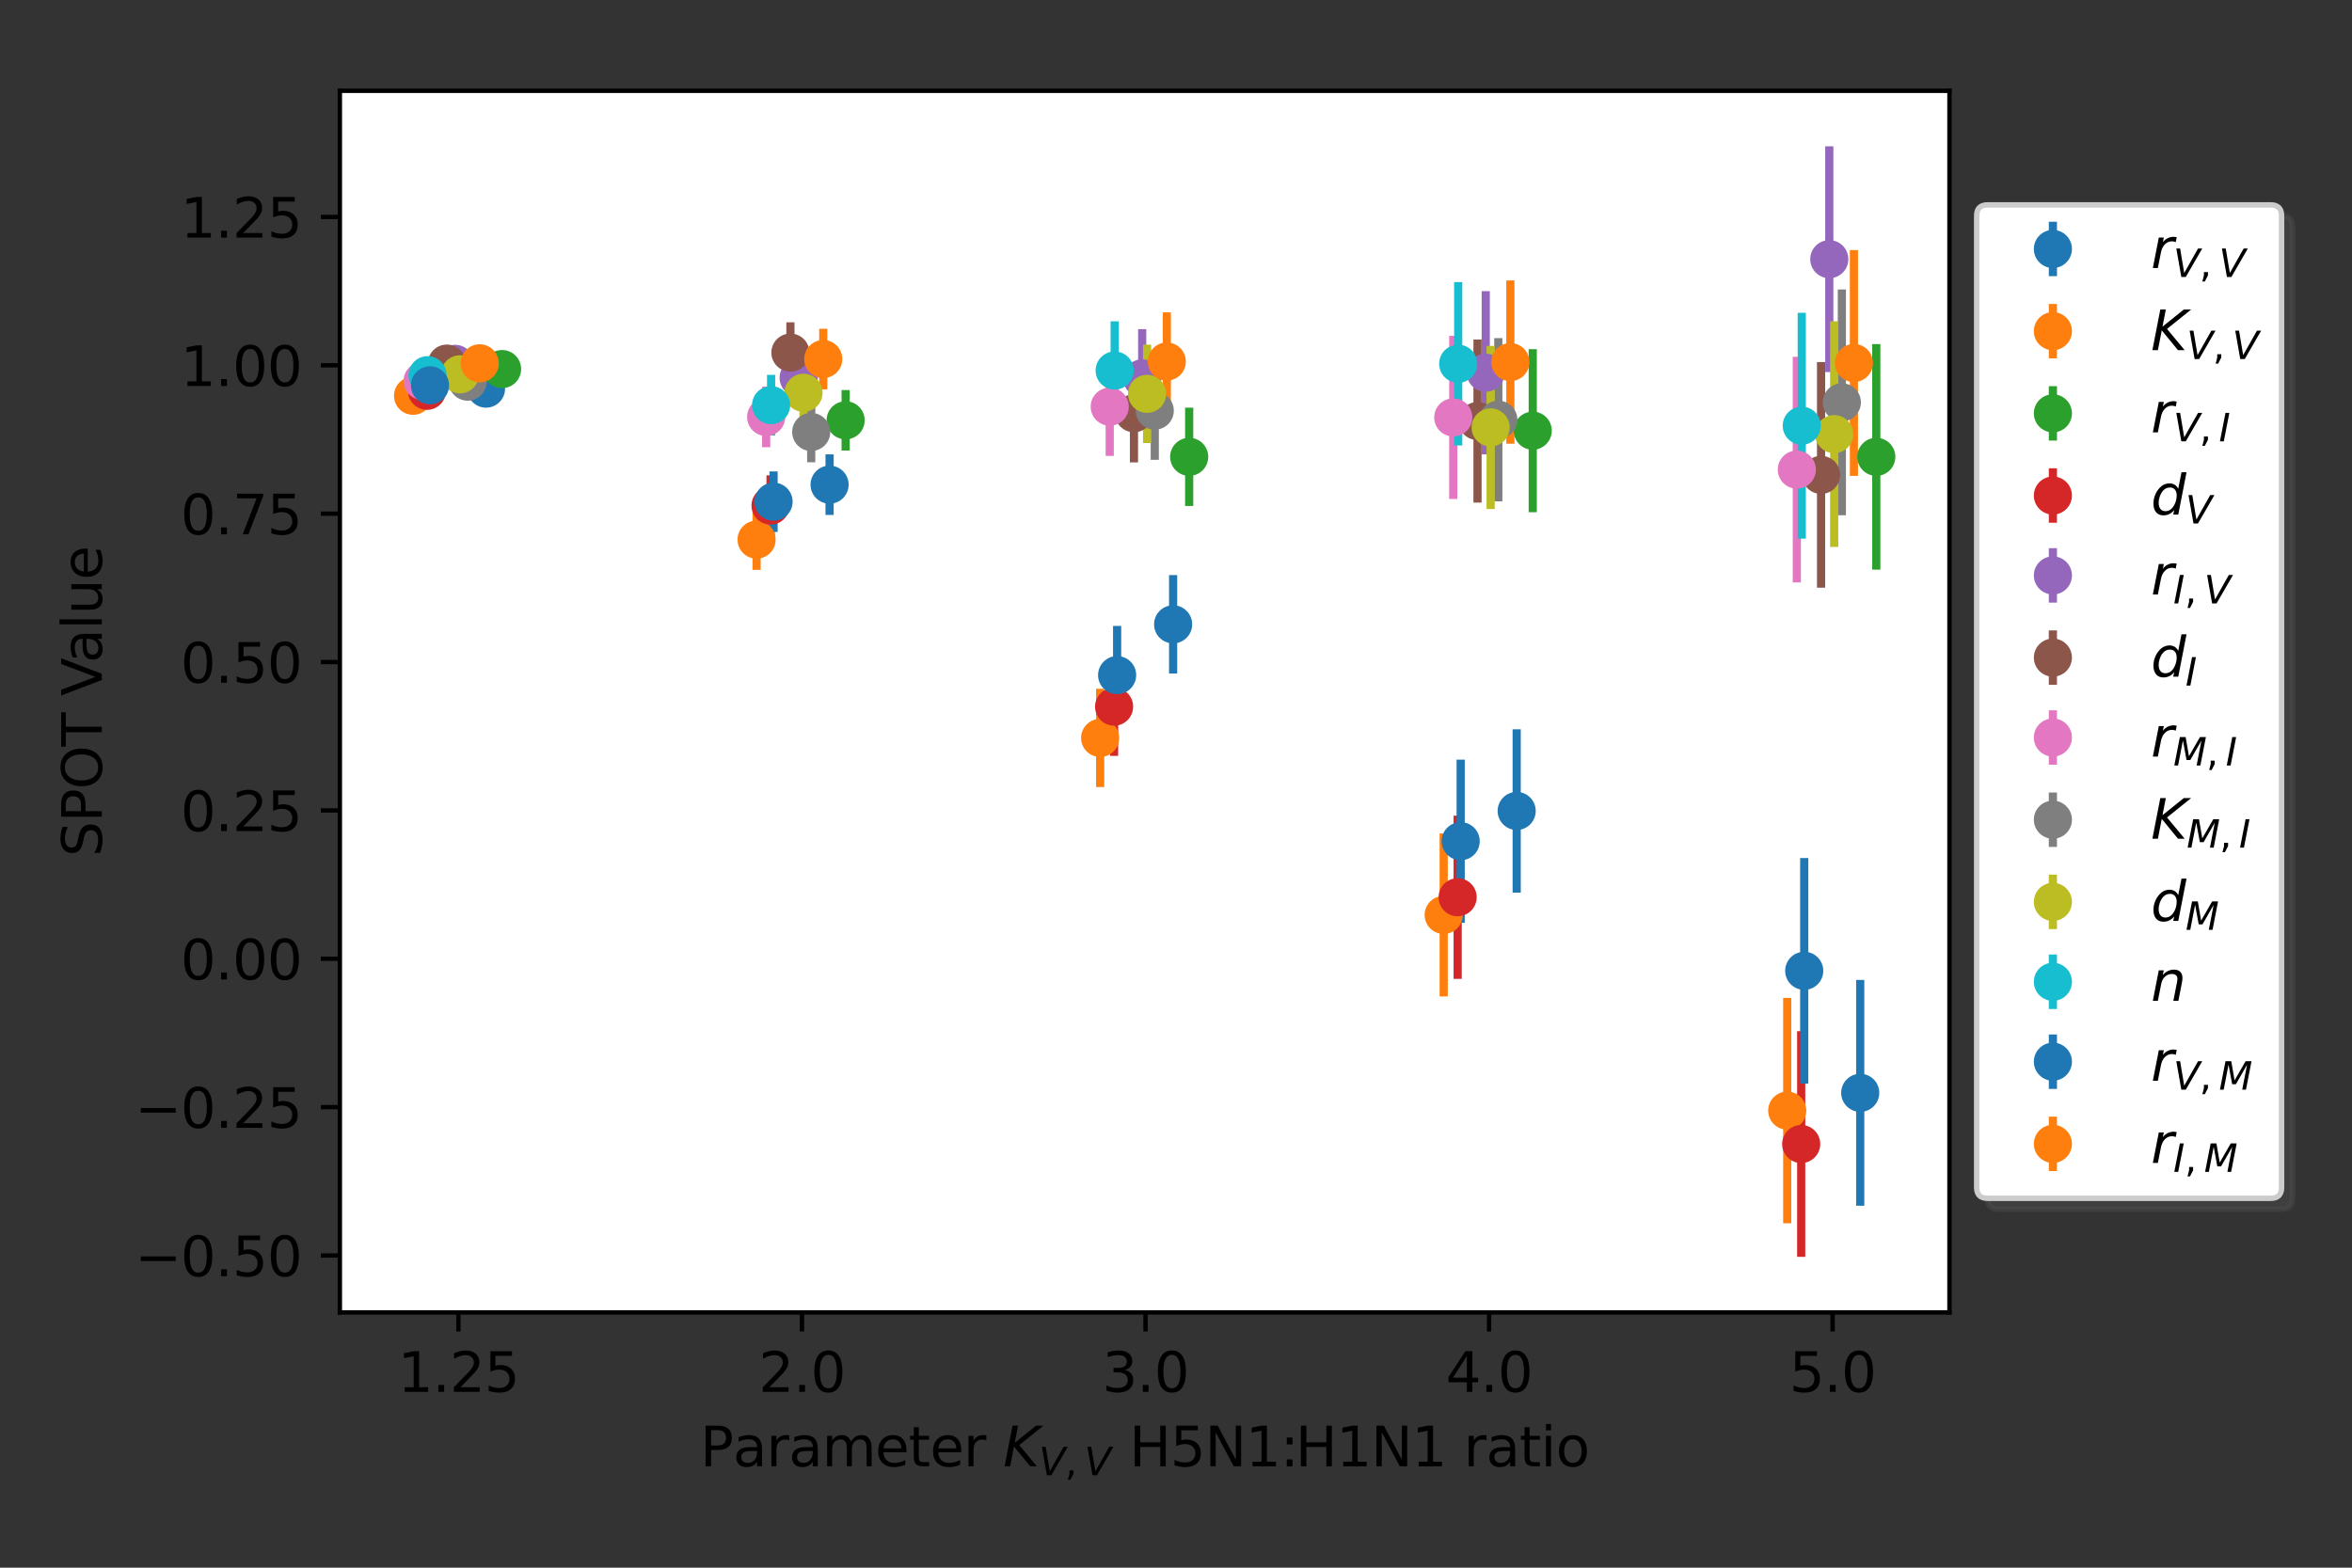<?xml version="1.0" encoding="utf-8" standalone="no"?>
<!DOCTYPE svg PUBLIC "-//W3C//DTD SVG 1.1//EN"
  "http://www.w3.org/Graphics/SVG/1.1/DTD/svg11.dtd">
<svg xmlns:xlink="http://www.w3.org/1999/xlink" width="432pt" height="288pt" viewBox="0 0 432 288" xmlns="http://www.w3.org/2000/svg" version="1.1">
 <rect x="0" y="0" width="432" height="288" fill="#333333" stroke="none"/>
 <defs>
  <style type="text/css">*{stroke-linejoin: round; stroke-linecap: butt}</style>
 </defs>
 <g id="figure_1">
  <g id="patch_1">
   <path d="M 0 288 
L 432 288 
L 432 0 
L 0 0 
L 0 288 
z
" style="fill: none"/>
  </g>
  <g id="axes_1">
   <g id="patch_2">
    <path d="M 62.425 241.1 
L 358.062 241.1 
L 358.062 16.68 
L 62.425 16.68 
z
" style="fill: #ffffff"/>
   </g>
   <g id="matplotlib.axis_1">
    <g id="xtick_1">
     <g id="line2d_1">
      <defs>
       <path id="m9fb0cc064f" d="M 0 0 
L 0 3.5 
" style="stroke: #000000; stroke-width: 0.8"/>
      </defs>
      <g>
       <use xlink:href="#m9fb0cc064f" x="84.199" y="241.1" style="stroke: #000000; stroke-width: 0.8"/>
      </g>
     </g>
     <g id="text_1">
      <!-- 1.25 -->
      <g transform="translate(73.066 255.698)scale(0.1 -0.1)">
       <defs>
        <path id="DejaVuSans-31" d="M 794 531 
L 1825 531 
L 1825 4091 
L 703 3866 
L 703 4441 
L 1819 4666 
L 2450 4666 
L 2450 531 
L 3481 531 
L 3481 0 
L 794 0 
L 794 531 
z
" transform="scale(0.016)"/>
        <path id="DejaVuSans-2e" d="M 684 794 
L 1344 794 
L 1344 0 
L 684 0 
L 684 794 
z
" transform="scale(0.016)"/>
        <path id="DejaVuSans-32" d="M 1228 531 
L 3431 531 
L 3431 0 
L 469 0 
L 469 531 
Q 828 903 1448 1529 
Q 2069 2156 2228 2338 
Q 2531 2678 2651 2914 
Q 2772 3150 2772 3378 
Q 2772 3750 2511 3984 
Q 2250 4219 1831 4219 
Q 1534 4219 1204 4116 
Q 875 4013 500 3803 
L 500 4441 
Q 881 4594 1212 4672 
Q 1544 4750 1819 4750 
Q 2544 4750 2975 4387 
Q 3406 4025 3406 3419 
Q 3406 3131 3298 2873 
Q 3191 2616 2906 2266 
Q 2828 2175 2409 1742 
Q 1991 1309 1228 531 
z
" transform="scale(0.016)"/>
        <path id="DejaVuSans-35" d="M 691 4666 
L 3169 4666 
L 3169 4134 
L 1269 4134 
L 1269 2991 
Q 1406 3038 1543 3061 
Q 1681 3084 1819 3084 
Q 2600 3084 3056 2656 
Q 3513 2228 3513 1497 
Q 3513 744 3044 326 
Q 2575 -91 1722 -91 
Q 1428 -91 1123 -41 
Q 819 9 494 109 
L 494 744 
Q 775 591 1075 516 
Q 1375 441 1709 441 
Q 2250 441 2565 725 
Q 2881 1009 2881 1497 
Q 2881 1984 2565 2268 
Q 2250 2553 1709 2553 
Q 1456 2553 1204 2497 
Q 953 2441 691 2322 
L 691 4666 
z
" transform="scale(0.016)"/>
       </defs>
       <use xlink:href="#DejaVuSans-31"/>
       <use xlink:href="#DejaVuSans-2e" x="63.623"/>
       <use xlink:href="#DejaVuSans-32" x="95.41"/>
       <use xlink:href="#DejaVuSans-35" x="159.033"/>
      </g>
     </g>
    </g>
    <g id="xtick_2">
     <g id="line2d_2">
      <g>
       <use xlink:href="#m9fb0cc064f" x="147.3" y="241.1" style="stroke: #000000; stroke-width: 0.8"/>
      </g>
     </g>
     <g id="text_2">
      <!-- 2.0 -->
      <g transform="translate(139.348 255.698)scale(0.1 -0.1)">
       <defs>
        <path id="DejaVuSans-30" d="M 2034 4250 
Q 1547 4250 1301 3770 
Q 1056 3291 1056 2328 
Q 1056 1369 1301 889 
Q 1547 409 2034 409 
Q 2525 409 2770 889 
Q 3016 1369 3016 2328 
Q 3016 3291 2770 3770 
Q 2525 4250 2034 4250 
z
M 2034 4750 
Q 2819 4750 3233 4129 
Q 3647 3509 3647 2328 
Q 3647 1150 3233 529 
Q 2819 -91 2034 -91 
Q 1250 -91 836 529 
Q 422 1150 422 2328 
Q 422 3509 836 4129 
Q 1250 4750 2034 4750 
z
" transform="scale(0.016)"/>
       </defs>
       <use xlink:href="#DejaVuSans-32"/>
       <use xlink:href="#DejaVuSans-2e" x="63.623"/>
       <use xlink:href="#DejaVuSans-30" x="95.41"/>
      </g>
     </g>
    </g>
    <g id="xtick_3">
     <g id="line2d_3">
      <g>
       <use xlink:href="#m9fb0cc064f" x="210.401" y="241.1" style="stroke: #000000; stroke-width: 0.8"/>
      </g>
     </g>
     <g id="text_3">
      <!-- 3.0 -->
      <g transform="translate(202.45 255.698)scale(0.1 -0.1)">
       <defs>
        <path id="DejaVuSans-33" d="M 2597 2516 
Q 3050 2419 3304 2112 
Q 3559 1806 3559 1356 
Q 3559 666 3084 287 
Q 2609 -91 1734 -91 
Q 1441 -91 1130 -33 
Q 819 25 488 141 
L 488 750 
Q 750 597 1062 519 
Q 1375 441 1716 441 
Q 2309 441 2620 675 
Q 2931 909 2931 1356 
Q 2931 1769 2642 2001 
Q 2353 2234 1838 2234 
L 1294 2234 
L 1294 2753 
L 1863 2753 
Q 2328 2753 2575 2939 
Q 2822 3125 2822 3475 
Q 2822 3834 2567 4026 
Q 2313 4219 1838 4219 
Q 1578 4219 1281 4162 
Q 984 4106 628 3988 
L 628 4550 
Q 988 4650 1302 4700 
Q 1616 4750 1894 4750 
Q 2613 4750 3031 4423 
Q 3450 4097 3450 3541 
Q 3450 3153 3228 2886 
Q 3006 2619 2597 2516 
z
" transform="scale(0.016)"/>
       </defs>
       <use xlink:href="#DejaVuSans-33"/>
       <use xlink:href="#DejaVuSans-2e" x="63.623"/>
       <use xlink:href="#DejaVuSans-30" x="95.41"/>
      </g>
     </g>
    </g>
    <g id="xtick_4">
     <g id="line2d_4">
      <g>
       <use xlink:href="#m9fb0cc064f" x="273.502" y="241.1" style="stroke: #000000; stroke-width: 0.8"/>
      </g>
     </g>
     <g id="text_4">
      <!-- 4.0 -->
      <g transform="translate(265.551 255.698)scale(0.1 -0.1)">
       <defs>
        <path id="DejaVuSans-34" d="M 2419 4116 
L 825 1625 
L 2419 1625 
L 2419 4116 
z
M 2253 4666 
L 3047 4666 
L 3047 1625 
L 3713 1625 
L 3713 1100 
L 3047 1100 
L 3047 0 
L 2419 0 
L 2419 1100 
L 313 1100 
L 313 1709 
L 2253 4666 
z
" transform="scale(0.016)"/>
       </defs>
       <use xlink:href="#DejaVuSans-34"/>
       <use xlink:href="#DejaVuSans-2e" x="63.623"/>
       <use xlink:href="#DejaVuSans-30" x="95.41"/>
      </g>
     </g>
    </g>
    <g id="xtick_5">
     <g id="line2d_5">
      <g>
       <use xlink:href="#m9fb0cc064f" x="336.603" y="241.1" style="stroke: #000000; stroke-width: 0.8"/>
      </g>
     </g>
     <g id="text_5">
      <!-- 5.0 -->
      <g transform="translate(328.652 255.698)scale(0.1 -0.1)">
       <use xlink:href="#DejaVuSans-35"/>
       <use xlink:href="#DejaVuSans-2e" x="63.623"/>
       <use xlink:href="#DejaVuSans-30" x="95.41"/>
      </g>
     </g>
    </g>
    <g id="text_6">
     <!-- Parameter $K_{V,V}$ H5N1:H1N1 ratio -->
     <g transform="translate(128.593 269.378)scale(0.1 -0.1)">
      <defs>
       <path id="DejaVuSans-50" d="M 1259 4147 
L 1259 2394 
L 2053 2394 
Q 2494 2394 2734 2622 
Q 2975 2850 2975 3272 
Q 2975 3691 2734 3919 
Q 2494 4147 2053 4147 
L 1259 4147 
z
M 628 4666 
L 2053 4666 
Q 2838 4666 3239 4311 
Q 3641 3956 3641 3272 
Q 3641 2581 3239 2228 
Q 2838 1875 2053 1875 
L 1259 1875 
L 1259 0 
L 628 0 
L 628 4666 
z
" transform="scale(0.016)"/>
       <path id="DejaVuSans-61" d="M 2194 1759 
Q 1497 1759 1228 1600 
Q 959 1441 959 1056 
Q 959 750 1161 570 
Q 1363 391 1709 391 
Q 2188 391 2477 730 
Q 2766 1069 2766 1631 
L 2766 1759 
L 2194 1759 
z
M 3341 1997 
L 3341 0 
L 2766 0 
L 2766 531 
Q 2569 213 2275 61 
Q 1981 -91 1556 -91 
Q 1019 -91 701 211 
Q 384 513 384 1019 
Q 384 1609 779 1909 
Q 1175 2209 1959 2209 
L 2766 2209 
L 2766 2266 
Q 2766 2663 2505 2880 
Q 2244 3097 1772 3097 
Q 1472 3097 1187 3025 
Q 903 2953 641 2809 
L 641 3341 
Q 956 3463 1253 3523 
Q 1550 3584 1831 3584 
Q 2591 3584 2966 3190 
Q 3341 2797 3341 1997 
z
" transform="scale(0.016)"/>
       <path id="DejaVuSans-72" d="M 2631 2963 
Q 2534 3019 2420 3045 
Q 2306 3072 2169 3072 
Q 1681 3072 1420 2755 
Q 1159 2438 1159 1844 
L 1159 0 
L 581 0 
L 581 3500 
L 1159 3500 
L 1159 2956 
Q 1341 3275 1631 3429 
Q 1922 3584 2338 3584 
Q 2397 3584 2469 3576 
Q 2541 3569 2628 3553 
L 2631 2963 
z
" transform="scale(0.016)"/>
       <path id="DejaVuSans-6d" d="M 3328 2828 
Q 3544 3216 3844 3400 
Q 4144 3584 4550 3584 
Q 5097 3584 5394 3201 
Q 5691 2819 5691 2113 
L 5691 0 
L 5113 0 
L 5113 2094 
Q 5113 2597 4934 2840 
Q 4756 3084 4391 3084 
Q 3944 3084 3684 2787 
Q 3425 2491 3425 1978 
L 3425 0 
L 2847 0 
L 2847 2094 
Q 2847 2600 2669 2842 
Q 2491 3084 2119 3084 
Q 1678 3084 1418 2786 
Q 1159 2488 1159 1978 
L 1159 0 
L 581 0 
L 581 3500 
L 1159 3500 
L 1159 2956 
Q 1356 3278 1631 3431 
Q 1906 3584 2284 3584 
Q 2666 3584 2933 3390 
Q 3200 3197 3328 2828 
z
" transform="scale(0.016)"/>
       <path id="DejaVuSans-65" d="M 3597 1894 
L 3597 1613 
L 953 1613 
Q 991 1019 1311 708 
Q 1631 397 2203 397 
Q 2534 397 2845 478 
Q 3156 559 3463 722 
L 3463 178 
Q 3153 47 2828 -22 
Q 2503 -91 2169 -91 
Q 1331 -91 842 396 
Q 353 884 353 1716 
Q 353 2575 817 3079 
Q 1281 3584 2069 3584 
Q 2775 3584 3186 3129 
Q 3597 2675 3597 1894 
z
M 3022 2063 
Q 3016 2534 2758 2815 
Q 2500 3097 2075 3097 
Q 1594 3097 1305 2825 
Q 1016 2553 972 2059 
L 3022 2063 
z
" transform="scale(0.016)"/>
       <path id="DejaVuSans-74" d="M 1172 4494 
L 1172 3500 
L 2356 3500 
L 2356 3053 
L 1172 3053 
L 1172 1153 
Q 1172 725 1289 603 
Q 1406 481 1766 481 
L 2356 481 
L 2356 0 
L 1766 0 
Q 1100 0 847 248 
Q 594 497 594 1153 
L 594 3053 
L 172 3053 
L 172 3500 
L 594 3500 
L 594 4494 
L 1172 4494 
z
" transform="scale(0.016)"/>
       <path id="DejaVuSans-20" transform="scale(0.016)"/>
       <path id="DejaVuSans-Oblique-4b" d="M 1081 4666 
L 1716 4666 
L 1331 2700 
L 3781 4666 
L 4622 4666 
L 1850 2438 
L 3878 0 
L 3109 0 
L 1247 2272 
L 806 0 
L 172 0 
L 1081 4666 
z
" transform="scale(0.016)"/>
       <path id="DejaVuSans-Oblique-56" d="M 1319 0 
L 500 4666 
L 1119 4666 
L 1797 653 
L 4063 4666 
L 4750 4666 
L 2053 0 
L 1319 0 
z
" transform="scale(0.016)"/>
       <path id="DejaVuSans-2c" d="M 750 794 
L 1409 794 
L 1409 256 
L 897 -744 
L 494 -744 
L 750 256 
L 750 794 
z
" transform="scale(0.016)"/>
       <path id="DejaVuSans-48" d="M 628 4666 
L 1259 4666 
L 1259 2753 
L 3553 2753 
L 3553 4666 
L 4184 4666 
L 4184 0 
L 3553 0 
L 3553 2222 
L 1259 2222 
L 1259 0 
L 628 0 
L 628 4666 
z
" transform="scale(0.016)"/>
       <path id="DejaVuSans-4e" d="M 628 4666 
L 1478 4666 
L 3547 763 
L 3547 4666 
L 4159 4666 
L 4159 0 
L 3309 0 
L 1241 3903 
L 1241 0 
L 628 0 
L 628 4666 
z
" transform="scale(0.016)"/>
       <path id="DejaVuSans-3a" d="M 750 794 
L 1409 794 
L 1409 0 
L 750 0 
L 750 794 
z
M 750 3309 
L 1409 3309 
L 1409 2516 
L 750 2516 
L 750 3309 
z
" transform="scale(0.016)"/>
       <path id="DejaVuSans-69" d="M 603 3500 
L 1178 3500 
L 1178 0 
L 603 0 
L 603 3500 
z
M 603 4863 
L 1178 4863 
L 1178 4134 
L 603 4134 
L 603 4863 
z
" transform="scale(0.016)"/>
       <path id="DejaVuSans-6f" d="M 1959 3097 
Q 1497 3097 1228 2736 
Q 959 2375 959 1747 
Q 959 1119 1226 758 
Q 1494 397 1959 397 
Q 2419 397 2687 759 
Q 2956 1122 2956 1747 
Q 2956 2369 2687 2733 
Q 2419 3097 1959 3097 
z
M 1959 3584 
Q 2709 3584 3137 3096 
Q 3566 2609 3566 1747 
Q 3566 888 3137 398 
Q 2709 -91 1959 -91 
Q 1206 -91 779 398 
Q 353 888 353 1747 
Q 353 2609 779 3096 
Q 1206 3584 1959 3584 
z
" transform="scale(0.016)"/>
      </defs>
      <use xlink:href="#DejaVuSans-50" transform="translate(0 0.016)"/>
      <use xlink:href="#DejaVuSans-61" transform="translate(60.303 0.016)"/>
      <use xlink:href="#DejaVuSans-72" transform="translate(121.582 0.016)"/>
      <use xlink:href="#DejaVuSans-61" transform="translate(162.695 0.016)"/>
      <use xlink:href="#DejaVuSans-6d" transform="translate(223.975 0.016)"/>
      <use xlink:href="#DejaVuSans-65" transform="translate(321.387 0.016)"/>
      <use xlink:href="#DejaVuSans-74" transform="translate(382.91 0.016)"/>
      <use xlink:href="#DejaVuSans-65" transform="translate(422.119 0.016)"/>
      <use xlink:href="#DejaVuSans-72" transform="translate(483.643 0.016)"/>
      <use xlink:href="#DejaVuSans-20" transform="translate(524.756 0.016)"/>
      <use xlink:href="#DejaVuSans-Oblique-4b" transform="translate(556.543 0.016)"/>
      <use xlink:href="#DejaVuSans-Oblique-56" transform="translate(622.119 -16.391)scale(0.7)"/>
      <use xlink:href="#DejaVuSans-2c" transform="translate(670.005 -16.391)scale(0.7)"/>
      <use xlink:href="#DejaVuSans-Oblique-56" transform="translate(705.894 -16.391)scale(0.7)"/>
      <use xlink:href="#DejaVuSans-20" transform="translate(756.514 0.016)"/>
      <use xlink:href="#DejaVuSans-48" transform="translate(788.301 0.016)"/>
      <use xlink:href="#DejaVuSans-35" transform="translate(863.496 0.016)"/>
      <use xlink:href="#DejaVuSans-4e" transform="translate(927.119 0.016)"/>
      <use xlink:href="#DejaVuSans-31" transform="translate(1001.924 0.016)"/>
      <use xlink:href="#DejaVuSans-3a" transform="translate(1065.547 0.016)"/>
      <use xlink:href="#DejaVuSans-48" transform="translate(1093.363 0.016)"/>
      <use xlink:href="#DejaVuSans-31" transform="translate(1168.559 0.016)"/>
      <use xlink:href="#DejaVuSans-4e" transform="translate(1232.182 0.016)"/>
      <use xlink:href="#DejaVuSans-31" transform="translate(1306.986 0.016)"/>
      <use xlink:href="#DejaVuSans-20" transform="translate(1370.609 0.016)"/>
      <use xlink:href="#DejaVuSans-72" transform="translate(1402.396 0.016)"/>
      <use xlink:href="#DejaVuSans-61" transform="translate(1443.51 0.016)"/>
      <use xlink:href="#DejaVuSans-74" transform="translate(1504.789 0.016)"/>
      <use xlink:href="#DejaVuSans-69" transform="translate(1543.998 0.016)"/>
      <use xlink:href="#DejaVuSans-6f" transform="translate(1571.781 0.016)"/>
     </g>
    </g>
   </g>
   <g id="matplotlib.axis_2">
    <g id="ytick_1">
     <g id="line2d_6">
      <defs>
       <path id="ma85108e0fc" d="M 0 0 
L -3.5 0 
" style="stroke: #000000; stroke-width: 0.8"/>
      </defs>
      <g>
       <use xlink:href="#ma85108e0fc" x="62.425" y="230.65" style="stroke: #000000; stroke-width: 0.8"/>
      </g>
     </g>
     <g id="text_7">
      <!-- −0.50 -->
      <g transform="translate(24.78 234.449)scale(0.1 -0.1)">
       <defs>
        <path id="DejaVuSans-2212" d="M 678 2272 
L 4684 2272 
L 4684 1741 
L 678 1741 
L 678 2272 
z
" transform="scale(0.016)"/>
       </defs>
       <use xlink:href="#DejaVuSans-2212"/>
       <use xlink:href="#DejaVuSans-30" x="83.789"/>
       <use xlink:href="#DejaVuSans-2e" x="147.412"/>
       <use xlink:href="#DejaVuSans-35" x="179.199"/>
       <use xlink:href="#DejaVuSans-30" x="242.822"/>
      </g>
     </g>
    </g>
    <g id="ytick_2">
     <g id="line2d_7">
      <g>
       <use xlink:href="#ma85108e0fc" x="62.425" y="203.394" style="stroke: #000000; stroke-width: 0.8"/>
      </g>
     </g>
     <g id="text_8">
      <!-- −0.25 -->
      <g transform="translate(24.78 207.193)scale(0.1 -0.1)">
       <use xlink:href="#DejaVuSans-2212"/>
       <use xlink:href="#DejaVuSans-30" x="83.789"/>
       <use xlink:href="#DejaVuSans-2e" x="147.412"/>
       <use xlink:href="#DejaVuSans-32" x="179.199"/>
       <use xlink:href="#DejaVuSans-35" x="242.822"/>
      </g>
     </g>
    </g>
    <g id="ytick_3">
     <g id="line2d_8">
      <g>
       <use xlink:href="#ma85108e0fc" x="62.425" y="176.137" style="stroke: #000000; stroke-width: 0.8"/>
      </g>
     </g>
     <g id="text_9">
      <!-- 0.00 -->
      <g transform="translate(33.159 179.936)scale(0.1 -0.1)">
       <use xlink:href="#DejaVuSans-30"/>
       <use xlink:href="#DejaVuSans-2e" x="63.623"/>
       <use xlink:href="#DejaVuSans-30" x="95.41"/>
       <use xlink:href="#DejaVuSans-30" x="159.033"/>
      </g>
     </g>
    </g>
    <g id="ytick_4">
     <g id="line2d_9">
      <g>
       <use xlink:href="#ma85108e0fc" x="62.425" y="148.881" style="stroke: #000000; stroke-width: 0.8"/>
      </g>
     </g>
     <g id="text_10">
      <!-- 0.25 -->
      <g transform="translate(33.159 152.68)scale(0.1 -0.1)">
       <use xlink:href="#DejaVuSans-30"/>
       <use xlink:href="#DejaVuSans-2e" x="63.623"/>
       <use xlink:href="#DejaVuSans-32" x="95.41"/>
       <use xlink:href="#DejaVuSans-35" x="159.033"/>
      </g>
     </g>
    </g>
    <g id="ytick_5">
     <g id="line2d_10">
      <g>
       <use xlink:href="#ma85108e0fc" x="62.425" y="121.624" style="stroke: #000000; stroke-width: 0.8"/>
      </g>
     </g>
     <g id="text_11">
      <!-- 0.50 -->
      <g transform="translate(33.159 125.423)scale(0.1 -0.1)">
       <use xlink:href="#DejaVuSans-30"/>
       <use xlink:href="#DejaVuSans-2e" x="63.623"/>
       <use xlink:href="#DejaVuSans-35" x="95.41"/>
       <use xlink:href="#DejaVuSans-30" x="159.033"/>
      </g>
     </g>
    </g>
    <g id="ytick_6">
     <g id="line2d_11">
      <g>
       <use xlink:href="#ma85108e0fc" x="62.425" y="94.367" style="stroke: #000000; stroke-width: 0.8"/>
      </g>
     </g>
     <g id="text_12">
      <!-- 0.75 -->
      <g transform="translate(33.159 98.167)scale(0.1 -0.1)">
       <defs>
        <path id="DejaVuSans-37" d="M 525 4666 
L 3525 4666 
L 3525 4397 
L 1831 0 
L 1172 0 
L 2766 4134 
L 525 4134 
L 525 4666 
z
" transform="scale(0.016)"/>
       </defs>
       <use xlink:href="#DejaVuSans-30"/>
       <use xlink:href="#DejaVuSans-2e" x="63.623"/>
       <use xlink:href="#DejaVuSans-37" x="95.41"/>
       <use xlink:href="#DejaVuSans-35" x="159.033"/>
      </g>
     </g>
    </g>
    <g id="ytick_7">
     <g id="line2d_12">
      <g>
       <use xlink:href="#ma85108e0fc" x="62.425" y="67.111" style="stroke: #000000; stroke-width: 0.8"/>
      </g>
     </g>
     <g id="text_13">
      <!-- 1.00 -->
      <g transform="translate(33.159 70.91)scale(0.1 -0.1)">
       <use xlink:href="#DejaVuSans-31"/>
       <use xlink:href="#DejaVuSans-2e" x="63.623"/>
       <use xlink:href="#DejaVuSans-30" x="95.41"/>
       <use xlink:href="#DejaVuSans-30" x="159.033"/>
      </g>
     </g>
    </g>
    <g id="ytick_8">
     <g id="line2d_13">
      <g>
       <use xlink:href="#ma85108e0fc" x="62.425" y="39.854" style="stroke: #000000; stroke-width: 0.8"/>
      </g>
     </g>
     <g id="text_14">
      <!-- 1.25 -->
      <g transform="translate(33.159 43.654)scale(0.1 -0.1)">
       <use xlink:href="#DejaVuSans-31"/>
       <use xlink:href="#DejaVuSans-2e" x="63.623"/>
       <use xlink:href="#DejaVuSans-32" x="95.41"/>
       <use xlink:href="#DejaVuSans-35" x="159.033"/>
      </g>
     </g>
    </g>
    <g id="text_15">
     <!-- SPOT Value -->
     <g transform="translate(18.7 157.389)rotate(-90)scale(0.1 -0.1)">
      <defs>
       <path id="DejaVuSans-53" d="M 3425 4513 
L 3425 3897 
Q 3066 4069 2747 4153 
Q 2428 4238 2131 4238 
Q 1616 4238 1336 4038 
Q 1056 3838 1056 3469 
Q 1056 3159 1242 3001 
Q 1428 2844 1947 2747 
L 2328 2669 
Q 3034 2534 3370 2195 
Q 3706 1856 3706 1288 
Q 3706 609 3251 259 
Q 2797 -91 1919 -91 
Q 1588 -91 1214 -16 
Q 841 59 441 206 
L 441 856 
Q 825 641 1194 531 
Q 1563 422 1919 422 
Q 2459 422 2753 634 
Q 3047 847 3047 1241 
Q 3047 1584 2836 1778 
Q 2625 1972 2144 2069 
L 1759 2144 
Q 1053 2284 737 2584 
Q 422 2884 422 3419 
Q 422 4038 858 4394 
Q 1294 4750 2059 4750 
Q 2388 4750 2728 4690 
Q 3069 4631 3425 4513 
z
" transform="scale(0.016)"/>
       <path id="DejaVuSans-4f" d="M 2522 4238 
Q 1834 4238 1429 3725 
Q 1025 3213 1025 2328 
Q 1025 1447 1429 934 
Q 1834 422 2522 422 
Q 3209 422 3611 934 
Q 4013 1447 4013 2328 
Q 4013 3213 3611 3725 
Q 3209 4238 2522 4238 
z
M 2522 4750 
Q 3503 4750 4090 4092 
Q 4678 3434 4678 2328 
Q 4678 1225 4090 567 
Q 3503 -91 2522 -91 
Q 1538 -91 948 565 
Q 359 1222 359 2328 
Q 359 3434 948 4092 
Q 1538 4750 2522 4750 
z
" transform="scale(0.016)"/>
       <path id="DejaVuSans-54" d="M -19 4666 
L 3928 4666 
L 3928 4134 
L 2272 4134 
L 2272 0 
L 1638 0 
L 1638 4134 
L -19 4134 
L -19 4666 
z
" transform="scale(0.016)"/>
       <path id="DejaVuSans-56" d="M 1831 0 
L 50 4666 
L 709 4666 
L 2188 738 
L 3669 4666 
L 4325 4666 
L 2547 0 
L 1831 0 
z
" transform="scale(0.016)"/>
       <path id="DejaVuSans-6c" d="M 603 4863 
L 1178 4863 
L 1178 0 
L 603 0 
L 603 4863 
z
" transform="scale(0.016)"/>
       <path id="DejaVuSans-75" d="M 544 1381 
L 544 3500 
L 1119 3500 
L 1119 1403 
Q 1119 906 1312 657 
Q 1506 409 1894 409 
Q 2359 409 2629 706 
Q 2900 1003 2900 1516 
L 2900 3500 
L 3475 3500 
L 3475 0 
L 2900 0 
L 2900 538 
Q 2691 219 2414 64 
Q 2138 -91 1772 -91 
Q 1169 -91 856 284 
Q 544 659 544 1381 
z
M 1991 3584 
L 1991 3584 
z
" transform="scale(0.016)"/>
      </defs>
      <use xlink:href="#DejaVuSans-53"/>
      <use xlink:href="#DejaVuSans-50" x="63.477"/>
      <use xlink:href="#DejaVuSans-4f" x="123.779"/>
      <use xlink:href="#DejaVuSans-54" x="202.49"/>
      <use xlink:href="#DejaVuSans-20" x="263.574"/>
      <use xlink:href="#DejaVuSans-56" x="295.361"/>
      <use xlink:href="#DejaVuSans-61" x="356.02"/>
      <use xlink:href="#DejaVuSans-6c" x="417.299"/>
      <use xlink:href="#DejaVuSans-75" x="445.082"/>
      <use xlink:href="#DejaVuSans-65" x="508.461"/>
     </g>
    </g>
   </g>
   <g id="LineCollection_1">
    <path d="M 89.269 72.877 
L 89.269 69.908 
" clip-path="url(#p1a467767c6)" style="fill: none; stroke: #1f77b4; stroke-width: 1.5"/>
    <path d="M 152.371 94.605 
L 152.371 83.469 
" clip-path="url(#p1a467767c6)" style="fill: none; stroke: #1f77b4; stroke-width: 1.5"/>
    <path d="M 215.472 123.738 
L 215.472 105.652 
" clip-path="url(#p1a467767c6)" style="fill: none; stroke: #1f77b4; stroke-width: 1.5"/>
    <path d="M 278.573 163.984 
L 278.573 133.98 
" clip-path="url(#p1a467767c6)" style="fill: none; stroke: #1f77b4; stroke-width: 1.5"/>
    <path d="M 341.674 221.503 
L 341.674 180.026 
" clip-path="url(#p1a467767c6)" style="fill: none; stroke: #1f77b4; stroke-width: 1.5"/>
   </g>
   <g id="LineCollection_2">
    <path d="M 75.863 74.19 
L 75.863 71.226 
" clip-path="url(#p1a467767c6)" style="fill: none; stroke: #ff7f0e; stroke-width: 1.5"/>
    <path d="M 138.964 104.691 
L 138.964 93.574 
" clip-path="url(#p1a467767c6)" style="fill: none; stroke: #ff7f0e; stroke-width: 1.5"/>
    <path d="M 202.065 144.593 
L 202.065 126.54 
" clip-path="url(#p1a467767c6)" style="fill: none; stroke: #ff7f0e; stroke-width: 1.5"/>
    <path d="M 265.166 183.054 
L 265.166 153.11 
" clip-path="url(#p1a467767c6)" style="fill: none; stroke: #ff7f0e; stroke-width: 1.5"/>
    <path d="M 328.268 224.737 
L 328.268 183.33 
" clip-path="url(#p1a467767c6)" style="fill: none; stroke: #ff7f0e; stroke-width: 1.5"/>
   </g>
   <g id="LineCollection_3">
    <path d="M 92.219 69.285 
L 92.219 66.319 
" clip-path="url(#p1a467767c6)" style="fill: none; stroke: #2ca02c; stroke-width: 1.5"/>
    <path d="M 155.32 82.776 
L 155.32 71.654 
" clip-path="url(#p1a467767c6)" style="fill: none; stroke: #2ca02c; stroke-width: 1.5"/>
    <path d="M 218.422 92.95 
L 218.422 74.893 
" clip-path="url(#p1a467767c6)" style="fill: none; stroke: #2ca02c; stroke-width: 1.5"/>
    <path d="M 281.523 94.097 
L 281.523 64.142 
" clip-path="url(#p1a467767c6)" style="fill: none; stroke: #2ca02c; stroke-width: 1.5"/>
    <path d="M 344.624 104.643 
L 344.624 63.209 
" clip-path="url(#p1a467767c6)" style="fill: none; stroke: #2ca02c; stroke-width: 1.5"/>
   </g>
   <g id="LineCollection_4">
    <path d="M 78.427 73.278 
L 78.427 70.311 
" clip-path="url(#p1a467767c6)" style="fill: none; stroke: #d62728; stroke-width: 1.5"/>
    <path d="M 141.528 98.444 
L 141.528 87.317 
" clip-path="url(#p1a467767c6)" style="fill: none; stroke: #d62728; stroke-width: 1.5"/>
    <path d="M 204.63 138.859 
L 204.63 120.779 
" clip-path="url(#p1a467767c6)" style="fill: none; stroke: #d62728; stroke-width: 1.5"/>
    <path d="M 267.731 179.826 
L 267.731 149.837 
" clip-path="url(#p1a467767c6)" style="fill: none; stroke: #d62728; stroke-width: 1.5"/>
    <path d="M 330.832 230.899 
L 330.832 189.437 
" clip-path="url(#p1a467767c6)" style="fill: none; stroke: #d62728; stroke-width: 1.5"/>
   </g>
   <g id="LineCollection_5">
    <path d="M 83.589 68.329 
L 83.589 65.361 
" clip-path="url(#p1a467767c6)" style="fill: none; stroke: #9467bd; stroke-width: 1.5"/>
    <path d="M 146.69 74.961 
L 146.69 63.83 
" clip-path="url(#p1a467767c6)" style="fill: none; stroke: #9467bd; stroke-width: 1.5"/>
    <path d="M 209.791 78.547 
L 209.791 60.468 
" clip-path="url(#p1a467767c6)" style="fill: none; stroke: #9467bd; stroke-width: 1.5"/>
    <path d="M 272.892 83.47 
L 272.892 53.483 
" clip-path="url(#p1a467767c6)" style="fill: none; stroke: #9467bd; stroke-width: 1.5"/>
    <path d="M 335.993 68.344 
L 335.993 26.881 
" clip-path="url(#p1a467767c6)" style="fill: none; stroke: #9467bd; stroke-width: 1.5"/>
   </g>
   <g id="LineCollection_6">
    <path d="M 82.077 68.281 
L 82.077 65.314 
" clip-path="url(#p1a467767c6)" style="fill: none; stroke: #8c564b; stroke-width: 1.5"/>
    <path d="M 145.178 70.339 
L 145.178 59.212 
" clip-path="url(#p1a467767c6)" style="fill: none; stroke: #8c564b; stroke-width: 1.5"/>
    <path d="M 208.279 84.953 
L 208.279 66.881 
" clip-path="url(#p1a467767c6)" style="fill: none; stroke: #8c564b; stroke-width: 1.5"/>
    <path d="M 271.38 92.335 
L 271.38 62.365 
" clip-path="url(#p1a467767c6)" style="fill: none; stroke: #8c564b; stroke-width: 1.5"/>
    <path d="M 334.481 107.966 
L 334.481 66.515 
" clip-path="url(#p1a467767c6)" style="fill: none; stroke: #8c564b; stroke-width: 1.5"/>
   </g>
   <g id="LineCollection_7">
    <path d="M 77.623 71.474 
L 77.623 68.507 
" clip-path="url(#p1a467767c6)" style="fill: none; stroke: #e377c2; stroke-width: 1.5"/>
    <path d="M 140.725 82.164 
L 140.725 71.036 
" clip-path="url(#p1a467767c6)" style="fill: none; stroke: #e377c2; stroke-width: 1.5"/>
    <path d="M 203.826 83.748 
L 203.826 65.679 
" clip-path="url(#p1a467767c6)" style="fill: none; stroke: #e377c2; stroke-width: 1.5"/>
    <path d="M 266.927 91.667 
L 266.927 61.698 
" clip-path="url(#p1a467767c6)" style="fill: none; stroke: #e377c2; stroke-width: 1.5"/>
    <path d="M 330.028 106.996 
L 330.028 65.546 
" clip-path="url(#p1a467767c6)" style="fill: none; stroke: #e377c2; stroke-width: 1.5"/>
   </g>
   <g id="LineCollection_8">
    <path d="M 85.897 71.599 
L 85.897 68.63 
" clip-path="url(#p1a467767c6)" style="fill: none; stroke: #7f7f7f; stroke-width: 1.5"/>
    <path d="M 148.998 84.924 
L 148.998 73.789 
" clip-path="url(#p1a467767c6)" style="fill: none; stroke: #7f7f7f; stroke-width: 1.5"/>
    <path d="M 212.099 84.481 
L 212.099 66.399 
" clip-path="url(#p1a467767c6)" style="fill: none; stroke: #7f7f7f; stroke-width: 1.5"/>
    <path d="M 275.2 92.104 
L 275.2 62.111 
" clip-path="url(#p1a467767c6)" style="fill: none; stroke: #7f7f7f; stroke-width: 1.5"/>
    <path d="M 338.301 94.656 
L 338.301 53.174 
" clip-path="url(#p1a467767c6)" style="fill: none; stroke: #7f7f7f; stroke-width: 1.5"/>
   </g>
   <g id="LineCollection_9">
    <path d="M 84.486 70.248 
L 84.486 67.282 
" clip-path="url(#p1a467767c6)" style="fill: none; stroke: #bcbd22; stroke-width: 1.5"/>
    <path d="M 147.587 77.721 
L 147.587 66.598 
" clip-path="url(#p1a467767c6)" style="fill: none; stroke: #bcbd22; stroke-width: 1.5"/>
    <path d="M 210.688 81.386 
L 210.688 63.319 
" clip-path="url(#p1a467767c6)" style="fill: none; stroke: #bcbd22; stroke-width: 1.5"/>
    <path d="M 273.789 93.503 
L 273.789 63.539 
" clip-path="url(#p1a467767c6)" style="fill: none; stroke: #bcbd22; stroke-width: 1.5"/>
    <path d="M 336.89 100.472 
L 336.89 59.033 
" clip-path="url(#p1a467767c6)" style="fill: none; stroke: #bcbd22; stroke-width: 1.5"/>
   </g>
   <g id="LineCollection_10">
    <path d="M 78.531 70.413 
L 78.531 67.443 
" clip-path="url(#p1a467767c6)" style="fill: none; stroke: #17becf; stroke-width: 1.5"/>
    <path d="M 141.632 80 
L 141.632 68.862 
" clip-path="url(#p1a467767c6)" style="fill: none; stroke: #17becf; stroke-width: 1.5"/>
    <path d="M 204.733 77.118 
L 204.733 59.024 
" clip-path="url(#p1a467767c6)" style="fill: none; stroke: #17becf; stroke-width: 1.5"/>
    <path d="M 267.834 81.835 
L 267.834 51.817 
" clip-path="url(#p1a467767c6)" style="fill: none; stroke: #17becf; stroke-width: 1.5"/>
    <path d="M 330.936 98.962 
L 330.936 57.456 
" clip-path="url(#p1a467767c6)" style="fill: none; stroke: #17becf; stroke-width: 1.5"/>
   </g>
   <g id="LineCollection_11">
    <path d="M 78.983 72.275 
L 78.983 69.309 
" clip-path="url(#p1a467767c6)" style="fill: none; stroke: #1f77b4; stroke-width: 1.5"/>
    <path d="M 142.084 97.728 
L 142.084 86.603 
" clip-path="url(#p1a467767c6)" style="fill: none; stroke: #1f77b4; stroke-width: 1.5"/>
    <path d="M 205.186 133.062 
L 205.186 114.993 
" clip-path="url(#p1a467767c6)" style="fill: none; stroke: #1f77b4; stroke-width: 1.5"/>
    <path d="M 268.287 169.527 
L 268.287 139.551 
" clip-path="url(#p1a467767c6)" style="fill: none; stroke: #1f77b4; stroke-width: 1.5"/>
    <path d="M 331.388 199.073 
L 331.388 157.625 
" clip-path="url(#p1a467767c6)" style="fill: none; stroke: #1f77b4; stroke-width: 1.5"/>
   </g>
   <g id="LineCollection_12">
    <path d="M 88.11 68.23 
L 88.11 65.26 
" clip-path="url(#p1a467767c6)" style="fill: none; stroke: #ff7f0e; stroke-width: 1.5"/>
    <path d="M 151.211 71.53 
L 151.211 60.394 
" clip-path="url(#p1a467767c6)" style="fill: none; stroke: #ff7f0e; stroke-width: 1.5"/>
    <path d="M 214.312 75.462 
L 214.312 57.377 
" clip-path="url(#p1a467767c6)" style="fill: none; stroke: #ff7f0e; stroke-width: 1.5"/>
    <path d="M 277.413 81.515 
L 277.413 51.518 
" clip-path="url(#p1a467767c6)" style="fill: none; stroke: #ff7f0e; stroke-width: 1.5"/>
    <path d="M 340.514 87.426 
L 340.514 45.946 
" clip-path="url(#p1a467767c6)" style="fill: none; stroke: #ff7f0e; stroke-width: 1.5"/>
   </g>
   <g id="line2d_14">
    <defs>
     <path id="m81df16cefe" d="M 0 3 
C 0.796 3 1.559 2.684 2.121 2.121 
C 2.684 1.559 3 0.796 3 0 
C 3 -0.796 2.684 -1.559 2.121 -2.121 
C 1.559 -2.684 0.796 -3 0 -3 
C -0.796 -3 -1.559 -2.684 -2.121 -2.121 
C -2.684 -1.559 -3 -0.796 -3 0 
C -3 0.796 -2.684 1.559 -2.121 2.121 
C -1.559 2.684 -0.796 3 0 3 
z
" style="stroke: #1f77b4"/>
    </defs>
    <g clip-path="url(#p1a467767c6)">
     <use xlink:href="#m81df16cefe" x="89.269" y="71.392" style="fill: #1f77b4; stroke: #1f77b4"/>
     <use xlink:href="#m81df16cefe" x="152.371" y="89.037" style="fill: #1f77b4; stroke: #1f77b4"/>
     <use xlink:href="#m81df16cefe" x="215.472" y="114.695" style="fill: #1f77b4; stroke: #1f77b4"/>
     <use xlink:href="#m81df16cefe" x="278.573" y="148.982" style="fill: #1f77b4; stroke: #1f77b4"/>
     <use xlink:href="#m81df16cefe" x="341.674" y="200.764" style="fill: #1f77b4; stroke: #1f77b4"/>
    </g>
   </g>
   <g id="line2d_15">
    <defs>
     <path id="m7cd897fbca" d="M 0 3 
C 0.796 3 1.559 2.684 2.121 2.121 
C 2.684 1.559 3 0.796 3 0 
C 3 -0.796 2.684 -1.559 2.121 -2.121 
C 1.559 -2.684 0.796 -3 0 -3 
C -0.796 -3 -1.559 -2.684 -2.121 -2.121 
C -2.684 -1.559 -3 -0.796 -3 0 
C -3 0.796 -2.684 1.559 -2.121 2.121 
C -1.559 2.684 -0.796 3 0 3 
z
" style="stroke: #ff7f0e"/>
    </defs>
    <g clip-path="url(#p1a467767c6)">
     <use xlink:href="#m7cd897fbca" x="75.863" y="72.708" style="fill: #ff7f0e; stroke: #ff7f0e"/>
     <use xlink:href="#m7cd897fbca" x="138.964" y="99.133" style="fill: #ff7f0e; stroke: #ff7f0e"/>
     <use xlink:href="#m7cd897fbca" x="202.065" y="135.566" style="fill: #ff7f0e; stroke: #ff7f0e"/>
     <use xlink:href="#m7cd897fbca" x="265.166" y="168.082" style="fill: #ff7f0e; stroke: #ff7f0e"/>
     <use xlink:href="#m7cd897fbca" x="328.268" y="204.033" style="fill: #ff7f0e; stroke: #ff7f0e"/>
    </g>
   </g>
   <g id="line2d_16">
    <defs>
     <path id="mb0eccc91b4" d="M 0 3 
C 0.796 3 1.559 2.684 2.121 2.121 
C 2.684 1.559 3 0.796 3 0 
C 3 -0.796 2.684 -1.559 2.121 -2.121 
C 1.559 -2.684 0.796 -3 0 -3 
C -0.796 -3 -1.559 -2.684 -2.121 -2.121 
C -2.684 -1.559 -3 -0.796 -3 0 
C -3 0.796 -2.684 1.559 -2.121 2.121 
C -1.559 2.684 -0.796 3 0 3 
z
" style="stroke: #2ca02c"/>
    </defs>
    <g clip-path="url(#p1a467767c6)">
     <use xlink:href="#mb0eccc91b4" x="92.219" y="67.802" style="fill: #2ca02c; stroke: #2ca02c"/>
     <use xlink:href="#mb0eccc91b4" x="155.32" y="77.215" style="fill: #2ca02c; stroke: #2ca02c"/>
     <use xlink:href="#mb0eccc91b4" x="218.422" y="83.922" style="fill: #2ca02c; stroke: #2ca02c"/>
     <use xlink:href="#mb0eccc91b4" x="281.523" y="79.119" style="fill: #2ca02c; stroke: #2ca02c"/>
     <use xlink:href="#mb0eccc91b4" x="344.624" y="83.926" style="fill: #2ca02c; stroke: #2ca02c"/>
    </g>
   </g>
   <g id="line2d_17">
    <defs>
     <path id="m49cb0ab1be" d="M 0 3 
C 0.796 3 1.559 2.684 2.121 2.121 
C 2.684 1.559 3 0.796 3 0 
C 3 -0.796 2.684 -1.559 2.121 -2.121 
C 1.559 -2.684 0.796 -3 0 -3 
C -0.796 -3 -1.559 -2.684 -2.121 -2.121 
C -2.684 -1.559 -3 -0.796 -3 0 
C -3 0.796 -2.684 1.559 -2.121 2.121 
C -1.559 2.684 -0.796 3 0 3 
z
" style="stroke: #d62728"/>
    </defs>
    <g clip-path="url(#p1a467767c6)">
     <use xlink:href="#m49cb0ab1be" x="78.427" y="71.795" style="fill: #d62728; stroke: #d62728"/>
     <use xlink:href="#m49cb0ab1be" x="141.528" y="92.881" style="fill: #d62728; stroke: #d62728"/>
     <use xlink:href="#m49cb0ab1be" x="204.63" y="129.819" style="fill: #d62728; stroke: #d62728"/>
     <use xlink:href="#m49cb0ab1be" x="267.731" y="164.832" style="fill: #d62728; stroke: #d62728"/>
     <use xlink:href="#m49cb0ab1be" x="330.832" y="210.168" style="fill: #d62728; stroke: #d62728"/>
    </g>
   </g>
   <g id="line2d_18">
    <defs>
     <path id="m8a1cd8ae1b" d="M 0 3 
C 0.796 3 1.559 2.684 2.121 2.121 
C 2.684 1.559 3 0.796 3 0 
C 3 -0.796 2.684 -1.559 2.121 -2.121 
C 1.559 -2.684 0.796 -3 0 -3 
C -0.796 -3 -1.559 -2.684 -2.121 -2.121 
C -2.684 -1.559 -3 -0.796 -3 0 
C -3 0.796 -2.684 1.559 -2.121 2.121 
C -1.559 2.684 -0.796 3 0 3 
z
" style="stroke: #9467bd"/>
    </defs>
    <g clip-path="url(#p1a467767c6)">
     <use xlink:href="#m8a1cd8ae1b" x="83.589" y="66.845" style="fill: #9467bd; stroke: #9467bd"/>
     <use xlink:href="#m8a1cd8ae1b" x="146.69" y="69.396" style="fill: #9467bd; stroke: #9467bd"/>
     <use xlink:href="#m8a1cd8ae1b" x="209.791" y="69.507" style="fill: #9467bd; stroke: #9467bd"/>
     <use xlink:href="#m8a1cd8ae1b" x="272.892" y="68.476" style="fill: #9467bd; stroke: #9467bd"/>
     <use xlink:href="#m8a1cd8ae1b" x="335.993" y="47.612" style="fill: #9467bd; stroke: #9467bd"/>
    </g>
   </g>
   <g id="line2d_19">
    <defs>
     <path id="m5df21e72af" d="M 0 3 
C 0.796 3 1.559 2.684 2.121 2.121 
C 2.684 1.559 3 0.796 3 0 
C 3 -0.796 2.684 -1.559 2.121 -2.121 
C 1.559 -2.684 0.796 -3 0 -3 
C -0.796 -3 -1.559 -2.684 -2.121 -2.121 
C -2.684 -1.559 -3 -0.796 -3 0 
C -3 0.796 -2.684 1.559 -2.121 2.121 
C -1.559 2.684 -0.796 3 0 3 
z
" style="stroke: #8c564b"/>
    </defs>
    <g clip-path="url(#p1a467767c6)">
     <use xlink:href="#m5df21e72af" x="82.077" y="66.797" style="fill: #8c564b; stroke: #8c564b"/>
     <use xlink:href="#m5df21e72af" x="145.178" y="64.776" style="fill: #8c564b; stroke: #8c564b"/>
     <use xlink:href="#m5df21e72af" x="208.279" y="75.917" style="fill: #8c564b; stroke: #8c564b"/>
     <use xlink:href="#m5df21e72af" x="271.38" y="77.35" style="fill: #8c564b; stroke: #8c564b"/>
     <use xlink:href="#m5df21e72af" x="334.481" y="87.241" style="fill: #8c564b; stroke: #8c564b"/>
    </g>
   </g>
   <g id="line2d_20">
    <defs>
     <path id="m9793d7d3e7" d="M 0 3 
C 0.796 3 1.559 2.684 2.121 2.121 
C 2.684 1.559 3 0.796 3 0 
C 3 -0.796 2.684 -1.559 2.121 -2.121 
C 1.559 -2.684 0.796 -3 0 -3 
C -0.796 -3 -1.559 -2.684 -2.121 -2.121 
C -2.684 -1.559 -3 -0.796 -3 0 
C -3 0.796 -2.684 1.559 -2.121 2.121 
C -1.559 2.684 -0.796 3 0 3 
z
" style="stroke: #e377c2"/>
    </defs>
    <g clip-path="url(#p1a467767c6)">
     <use xlink:href="#m9793d7d3e7" x="77.623" y="69.99" style="fill: #e377c2; stroke: #e377c2"/>
     <use xlink:href="#m9793d7d3e7" x="140.725" y="76.6" style="fill: #e377c2; stroke: #e377c2"/>
     <use xlink:href="#m9793d7d3e7" x="203.826" y="74.713" style="fill: #e377c2; stroke: #e377c2"/>
     <use xlink:href="#m9793d7d3e7" x="266.927" y="76.683" style="fill: #e377c2; stroke: #e377c2"/>
     <use xlink:href="#m9793d7d3e7" x="330.028" y="86.271" style="fill: #e377c2; stroke: #e377c2"/>
    </g>
   </g>
   <g id="line2d_21">
    <defs>
     <path id="mc67e2fb102" d="M 0 3 
C 0.796 3 1.559 2.684 2.121 2.121 
C 2.684 1.559 3 0.796 3 0 
C 3 -0.796 2.684 -1.559 2.121 -2.121 
C 1.559 -2.684 0.796 -3 0 -3 
C -0.796 -3 -1.559 -2.684 -2.121 -2.121 
C -2.684 -1.559 -3 -0.796 -3 0 
C -3 0.796 -2.684 1.559 -2.121 2.121 
C -1.559 2.684 -0.796 3 0 3 
z
" style="stroke: #7f7f7f"/>
    </defs>
    <g clip-path="url(#p1a467767c6)">
     <use xlink:href="#mc67e2fb102" x="85.897" y="70.115" style="fill: #7f7f7f; stroke: #7f7f7f"/>
     <use xlink:href="#mc67e2fb102" x="148.998" y="79.357" style="fill: #7f7f7f; stroke: #7f7f7f"/>
     <use xlink:href="#mc67e2fb102" x="212.099" y="75.44" style="fill: #7f7f7f; stroke: #7f7f7f"/>
     <use xlink:href="#mc67e2fb102" x="275.2" y="77.107" style="fill: #7f7f7f; stroke: #7f7f7f"/>
     <use xlink:href="#mc67e2fb102" x="338.301" y="73.915" style="fill: #7f7f7f; stroke: #7f7f7f"/>
    </g>
   </g>
   <g id="line2d_22">
    <defs>
     <path id="m2305818c18" d="M 0 3 
C 0.796 3 1.559 2.684 2.121 2.121 
C 2.684 1.559 3 0.796 3 0 
C 3 -0.796 2.684 -1.559 2.121 -2.121 
C 1.559 -2.684 0.796 -3 0 -3 
C -0.796 -3 -1.559 -2.684 -2.121 -2.121 
C -2.684 -1.559 -3 -0.796 -3 0 
C -3 0.796 -2.684 1.559 -2.121 2.121 
C -1.559 2.684 -0.796 3 0 3 
z
" style="stroke: #bcbd22"/>
    </defs>
    <g clip-path="url(#p1a467767c6)">
     <use xlink:href="#m2305818c18" x="84.486" y="68.765" style="fill: #bcbd22; stroke: #bcbd22"/>
     <use xlink:href="#m2305818c18" x="147.587" y="72.159" style="fill: #bcbd22; stroke: #bcbd22"/>
     <use xlink:href="#m2305818c18" x="210.688" y="72.352" style="fill: #bcbd22; stroke: #bcbd22"/>
     <use xlink:href="#m2305818c18" x="273.789" y="78.521" style="fill: #bcbd22; stroke: #bcbd22"/>
     <use xlink:href="#m2305818c18" x="336.89" y="79.752" style="fill: #bcbd22; stroke: #bcbd22"/>
    </g>
   </g>
   <g id="line2d_23">
    <defs>
     <path id="m91c410cf8a" d="M 0 3 
C 0.796 3 1.559 2.684 2.121 2.121 
C 2.684 1.559 3 0.796 3 0 
C 3 -0.796 2.684 -1.559 2.121 -2.121 
C 1.559 -2.684 0.796 -3 0 -3 
C -0.796 -3 -1.559 -2.684 -2.121 -2.121 
C -2.684 -1.559 -3 -0.796 -3 0 
C -3 0.796 -2.684 1.559 -2.121 2.121 
C -1.559 2.684 -0.796 3 0 3 
z
" style="stroke: #17becf"/>
    </defs>
    <g clip-path="url(#p1a467767c6)">
     <use xlink:href="#m91c410cf8a" x="78.531" y="68.928" style="fill: #17becf; stroke: #17becf"/>
     <use xlink:href="#m91c410cf8a" x="141.632" y="74.431" style="fill: #17becf; stroke: #17becf"/>
     <use xlink:href="#m91c410cf8a" x="204.733" y="68.071" style="fill: #17becf; stroke: #17becf"/>
     <use xlink:href="#m91c410cf8a" x="267.834" y="66.826" style="fill: #17becf; stroke: #17becf"/>
     <use xlink:href="#m91c410cf8a" x="330.936" y="78.209" style="fill: #17becf; stroke: #17becf"/>
    </g>
   </g>
   <g id="line2d_24">
    <g clip-path="url(#p1a467767c6)">
     <use xlink:href="#m81df16cefe" x="78.983" y="70.792" style="fill: #1f77b4; stroke: #1f77b4"/>
     <use xlink:href="#m81df16cefe" x="142.084" y="92.165" style="fill: #1f77b4; stroke: #1f77b4"/>
     <use xlink:href="#m81df16cefe" x="205.186" y="124.028" style="fill: #1f77b4; stroke: #1f77b4"/>
     <use xlink:href="#m81df16cefe" x="268.287" y="154.539" style="fill: #1f77b4; stroke: #1f77b4"/>
     <use xlink:href="#m81df16cefe" x="331.388" y="178.349" style="fill: #1f77b4; stroke: #1f77b4"/>
    </g>
   </g>
   <g id="line2d_25">
    <g clip-path="url(#p1a467767c6)">
     <use xlink:href="#m7cd897fbca" x="88.11" y="66.745" style="fill: #ff7f0e; stroke: #ff7f0e"/>
     <use xlink:href="#m7cd897fbca" x="151.211" y="65.962" style="fill: #ff7f0e; stroke: #ff7f0e"/>
     <use xlink:href="#m7cd897fbca" x="214.312" y="66.419" style="fill: #ff7f0e; stroke: #ff7f0e"/>
     <use xlink:href="#m7cd897fbca" x="277.413" y="66.517" style="fill: #ff7f0e; stroke: #ff7f0e"/>
     <use xlink:href="#m7cd897fbca" x="340.514" y="66.686" style="fill: #ff7f0e; stroke: #ff7f0e"/>
    </g>
   </g>
   <g id="patch_3">
    <path d="M 62.425 241.1 
L 62.425 16.68 
" style="fill: none; stroke: #000000; stroke-width: 0.8; stroke-linejoin: miter; stroke-linecap: square"/>
   </g>
   <g id="patch_4">
    <path d="M 358.062 241.1 
L 358.062 16.68 
" style="fill: none; stroke: #000000; stroke-width: 0.8; stroke-linejoin: miter; stroke-linecap: square"/>
   </g>
   <g id="patch_5">
    <path d="M 62.425 241.1 
L 358.062 241.1 
" style="fill: none; stroke: #000000; stroke-width: 0.8; stroke-linejoin: miter; stroke-linecap: square"/>
   </g>
   <g id="patch_6">
    <path d="M 62.425 16.68 
L 358.062 16.68 
" style="fill: none; stroke: #000000; stroke-width: 0.8; stroke-linejoin: miter; stroke-linecap: square"/>
   </g>
   <g id="legend_1">
    <g id="patch_7">
     <path d="M 367.062 222.14 
L 419.062 222.14 
Q 421.062 222.14 421.062 220.14 
L 421.062 41.64 
Q 421.062 39.64 419.062 39.64 
L 367.062 39.64 
Q 365.062 39.64 365.062 41.64 
L 365.062 220.14 
Q 365.062 222.14 367.062 222.14 
z
" style="fill: #4c4c4c; opacity: 0.5; stroke: #4c4c4c; stroke-linejoin: miter"/>
    </g>
    <g id="patch_8">
     <path d="M 365.062 220.14 
L 417.062 220.14 
Q 419.062 220.14 419.062 218.14 
L 419.062 39.64 
Q 419.062 37.64 417.062 37.64 
L 365.062 37.64 
Q 363.062 37.64 363.062 39.64 
L 363.062 218.14 
Q 363.062 220.14 365.062 220.14 
z
" style="fill: #ffffff; stroke: #cccccc; stroke-linejoin: miter"/>
    </g>
    <g id="LineCollection_13">
     <path d="M 377.062 50.738 
L 377.062 40.738 
" style="fill: none; stroke: #1f77b4; stroke-width: 1.5"/>
    </g>
    <g id="line2d_26"/>
    <g id="line2d_27">
     <g>
      <use xlink:href="#m81df16cefe" x="377.062" y="45.738" style="fill: #1f77b4; stroke: #1f77b4"/>
     </g>
    </g>
    <g id="text_16">
     <!-- $r_{V,V}$ -->
     <g transform="translate(395.062 49.238)scale(0.1 -0.1)">
      <defs>
       <path id="DejaVuSans-Oblique-72" d="M 2853 2969 
Q 2766 3016 2653 3041 
Q 2541 3066 2413 3066 
Q 1953 3066 1609 2717 
Q 1266 2369 1153 1784 
L 800 0 
L 225 0 
L 909 3500 
L 1484 3500 
L 1375 2956 
Q 1603 3259 1920 3421 
Q 2238 3584 2597 3584 
Q 2691 3584 2781 3573 
Q 2872 3563 2963 3538 
L 2853 2969 
z
" transform="scale(0.016)"/>
      </defs>
      <use xlink:href="#DejaVuSans-Oblique-72"/>
      <use xlink:href="#DejaVuSans-Oblique-56" transform="translate(41.113 -16.406)scale(0.7)"/>
      <use xlink:href="#DejaVuSans-2c" transform="translate(88.999 -16.406)scale(0.7)"/>
      <use xlink:href="#DejaVuSans-Oblique-56" transform="translate(124.888 -16.406)scale(0.7)"/>
     </g>
    </g>
    <g id="LineCollection_14">
     <path d="M 377.062 65.837 
L 377.062 55.837 
" style="fill: none; stroke: #ff7f0e; stroke-width: 1.5"/>
    </g>
    <g id="line2d_28"/>
    <g id="line2d_29">
     <g>
      <use xlink:href="#m7cd897fbca" x="377.062" y="60.837" style="fill: #ff7f0e; stroke: #ff7f0e"/>
     </g>
    </g>
    <g id="text_17">
     <!-- $K_{V,V}$ -->
     <g transform="translate(395.062 64.337)scale(0.1 -0.1)">
      <use xlink:href="#DejaVuSans-Oblique-4b" transform="translate(0 0.094)"/>
      <use xlink:href="#DejaVuSans-Oblique-56" transform="translate(65.576 -16.312)scale(0.7)"/>
      <use xlink:href="#DejaVuSans-2c" transform="translate(113.462 -16.312)scale(0.7)"/>
      <use xlink:href="#DejaVuSans-Oblique-56" transform="translate(149.351 -16.312)scale(0.7)"/>
     </g>
    </g>
    <g id="LineCollection_15">
     <path d="M 377.062 80.935 
L 377.062 70.935 
" style="fill: none; stroke: #2ca02c; stroke-width: 1.5"/>
    </g>
    <g id="line2d_30"/>
    <g id="line2d_31">
     <g>
      <use xlink:href="#mb0eccc91b4" x="377.062" y="75.935" style="fill: #2ca02c; stroke: #2ca02c"/>
     </g>
    </g>
    <g id="text_18">
     <!-- $r_{V,I}$ -->
     <g transform="translate(395.062 79.435)scale(0.1 -0.1)">
      <defs>
       <path id="DejaVuSans-Oblique-49" d="M 1081 4666 
L 1716 4666 
L 806 0 
L 172 0 
L 1081 4666 
z
" transform="scale(0.016)"/>
      </defs>
      <use xlink:href="#DejaVuSans-Oblique-72"/>
      <use xlink:href="#DejaVuSans-Oblique-56" transform="translate(41.113 -16.406)scale(0.7)"/>
      <use xlink:href="#DejaVuSans-2c" transform="translate(88.999 -16.406)scale(0.7)"/>
      <use xlink:href="#DejaVuSans-Oblique-49" transform="translate(124.888 -16.406)scale(0.7)"/>
     </g>
    </g>
    <g id="LineCollection_16">
     <path d="M 377.062 96.034 
L 377.062 86.034 
" style="fill: none; stroke: #d62728; stroke-width: 1.5"/>
    </g>
    <g id="line2d_32"/>
    <g id="line2d_33">
     <g>
      <use xlink:href="#m49cb0ab1be" x="377.062" y="91.034" style="fill: #d62728; stroke: #d62728"/>
     </g>
    </g>
    <g id="text_19">
     <!-- $d_{V}$ -->
     <g transform="translate(395.062 94.534)scale(0.1 -0.1)">
      <defs>
       <path id="DejaVuSans-Oblique-64" d="M 2675 525 
Q 2444 222 2128 65 
Q 1813 -91 1428 -91 
Q 903 -91 598 267 
Q 294 625 294 1247 
Q 294 1766 478 2236 
Q 663 2706 1013 3078 
Q 1244 3325 1534 3454 
Q 1825 3584 2144 3584 
Q 2481 3584 2739 3421 
Q 2997 3259 3138 2956 
L 3513 4863 
L 4091 4863 
L 3144 0 
L 2566 0 
L 2675 525 
z
M 891 1350 
Q 891 897 1095 644 
Q 1300 391 1663 391 
Q 1931 391 2161 520 
Q 2391 650 2566 903 
Q 2750 1166 2856 1509 
Q 2963 1853 2963 2188 
Q 2963 2622 2758 2865 
Q 2553 3109 2194 3109 
Q 1922 3109 1687 2981 
Q 1453 2853 1288 2613 
Q 1106 2353 998 2009 
Q 891 1666 891 1350 
z
" transform="scale(0.016)"/>
      </defs>
      <use xlink:href="#DejaVuSans-Oblique-64" transform="translate(0 0.016)"/>
      <use xlink:href="#DejaVuSans-Oblique-56" transform="translate(63.477 -16.391)scale(0.7)"/>
     </g>
    </g>
    <g id="LineCollection_17">
     <path d="M 377.062 110.712 
L 377.062 100.712 
" style="fill: none; stroke: #9467bd; stroke-width: 1.5"/>
    </g>
    <g id="line2d_34"/>
    <g id="line2d_35">
     <g>
      <use xlink:href="#m8a1cd8ae1b" x="377.062" y="105.712" style="fill: #9467bd; stroke: #9467bd"/>
     </g>
    </g>
    <g id="text_20">
     <!-- $r_{I,V}$ -->
     <g transform="translate(395.062 109.212)scale(0.1 -0.1)">
      <use xlink:href="#DejaVuSans-Oblique-72"/>
      <use xlink:href="#DejaVuSans-Oblique-49" transform="translate(41.113 -16.406)scale(0.7)"/>
      <use xlink:href="#DejaVuSans-2c" transform="translate(61.758 -16.406)scale(0.7)"/>
      <use xlink:href="#DejaVuSans-Oblique-56" transform="translate(97.646 -16.406)scale(0.7)"/>
     </g>
    </g>
    <g id="LineCollection_18">
     <path d="M 377.062 125.81 
L 377.062 115.81 
" style="fill: none; stroke: #8c564b; stroke-width: 1.5"/>
    </g>
    <g id="line2d_36"/>
    <g id="line2d_37">
     <g>
      <use xlink:href="#m5df21e72af" x="377.062" y="120.81" style="fill: #8c564b; stroke: #8c564b"/>
     </g>
    </g>
    <g id="text_21">
     <!-- $d_{I}$ -->
     <g transform="translate(395.062 124.31)scale(0.1 -0.1)">
      <use xlink:href="#DejaVuSans-Oblique-64" transform="translate(0 0.016)"/>
      <use xlink:href="#DejaVuSans-Oblique-49" transform="translate(63.477 -16.391)scale(0.7)"/>
     </g>
    </g>
    <g id="LineCollection_19">
     <path d="M 377.062 140.488 
L 377.062 130.488 
" style="fill: none; stroke: #e377c2; stroke-width: 1.5"/>
    </g>
    <g id="line2d_38"/>
    <g id="line2d_39">
     <g>
      <use xlink:href="#m9793d7d3e7" x="377.062" y="135.488" style="fill: #e377c2; stroke: #e377c2"/>
     </g>
    </g>
    <g id="text_22">
     <!-- $r_{M,I}$ -->
     <g transform="translate(395.062 138.988)scale(0.1 -0.1)">
      <defs>
       <path id="DejaVuSans-Oblique-4d" d="M 1081 4666 
L 2028 4666 
L 2572 1522 
L 4378 4666 
L 5350 4666 
L 4441 0 
L 3828 0 
L 4622 4091 
L 2791 897 
L 2175 897 
L 1581 4103 
L 788 0 
L 172 0 
L 1081 4666 
z
" transform="scale(0.016)"/>
      </defs>
      <use xlink:href="#DejaVuSans-Oblique-72"/>
      <use xlink:href="#DejaVuSans-Oblique-4d" transform="translate(41.113 -16.406)scale(0.7)"/>
      <use xlink:href="#DejaVuSans-2c" transform="translate(101.509 -16.406)scale(0.7)"/>
      <use xlink:href="#DejaVuSans-Oblique-49" transform="translate(137.397 -16.406)scale(0.7)"/>
     </g>
    </g>
    <g id="LineCollection_20">
     <path d="M 377.062 155.587 
L 377.062 145.587 
" style="fill: none; stroke: #7f7f7f; stroke-width: 1.5"/>
    </g>
    <g id="line2d_40"/>
    <g id="line2d_41">
     <g>
      <use xlink:href="#mc67e2fb102" x="377.062" y="150.587" style="fill: #7f7f7f; stroke: #7f7f7f"/>
     </g>
    </g>
    <g id="text_23">
     <!-- $K_{M,I}$ -->
     <g transform="translate(395.062 154.087)scale(0.1 -0.1)">
      <use xlink:href="#DejaVuSans-Oblique-4b" transform="translate(0 0.094)"/>
      <use xlink:href="#DejaVuSans-Oblique-4d" transform="translate(65.576 -16.312)scale(0.7)"/>
      <use xlink:href="#DejaVuSans-2c" transform="translate(125.972 -16.312)scale(0.7)"/>
      <use xlink:href="#DejaVuSans-Oblique-49" transform="translate(161.86 -16.312)scale(0.7)"/>
     </g>
    </g>
    <g id="LineCollection_21">
     <path d="M 377.062 170.685 
L 377.062 160.685 
" style="fill: none; stroke: #bcbd22; stroke-width: 1.5"/>
    </g>
    <g id="line2d_42"/>
    <g id="line2d_43">
     <g>
      <use xlink:href="#m2305818c18" x="377.062" y="165.685" style="fill: #bcbd22; stroke: #bcbd22"/>
     </g>
    </g>
    <g id="text_24">
     <!-- $d_{M}$ -->
     <g transform="translate(395.062 169.185)scale(0.1 -0.1)">
      <use xlink:href="#DejaVuSans-Oblique-64" transform="translate(0 0.016)"/>
      <use xlink:href="#DejaVuSans-Oblique-4d" transform="translate(63.477 -16.391)scale(0.7)"/>
     </g>
    </g>
    <g id="LineCollection_22">
     <path d="M 377.062 185.363 
L 377.062 175.363 
" style="fill: none; stroke: #17becf; stroke-width: 1.5"/>
    </g>
    <g id="line2d_44"/>
    <g id="line2d_45">
     <g>
      <use xlink:href="#m91c410cf8a" x="377.062" y="180.363" style="fill: #17becf; stroke: #17becf"/>
     </g>
    </g>
    <g id="text_25">
     <!-- $n$ -->
     <g transform="translate(395.062 183.863)scale(0.1 -0.1)">
      <defs>
       <path id="DejaVuSans-Oblique-6e" d="M 3566 2113 
L 3156 0 
L 2578 0 
L 2988 2091 
Q 3016 2238 3031 2350 
Q 3047 2463 3047 2528 
Q 3047 2791 2881 2937 
Q 2716 3084 2419 3084 
Q 1956 3084 1622 2776 
Q 1288 2469 1184 1941 
L 800 0 
L 225 0 
L 903 3500 
L 1478 3500 
L 1363 2950 
Q 1603 3253 1940 3418 
Q 2278 3584 2650 3584 
Q 3113 3584 3367 3334 
Q 3622 3084 3622 2631 
Q 3622 2519 3608 2391 
Q 3594 2263 3566 2113 
z
" transform="scale(0.016)"/>
      </defs>
      <use xlink:href="#DejaVuSans-Oblique-6e"/>
     </g>
    </g>
    <g id="LineCollection_23">
     <path d="M 377.062 200.042 
L 377.062 190.042 
" style="fill: none; stroke: #1f77b4; stroke-width: 1.5"/>
    </g>
    <g id="line2d_46"/>
    <g id="line2d_47">
     <g>
      <use xlink:href="#m81df16cefe" x="377.062" y="195.042" style="fill: #1f77b4; stroke: #1f77b4"/>
     </g>
    </g>
    <g id="text_26">
     <!-- $r_{V,M}$ -->
     <g transform="translate(395.062 198.542)scale(0.1 -0.1)">
      <use xlink:href="#DejaVuSans-Oblique-72"/>
      <use xlink:href="#DejaVuSans-Oblique-56" transform="translate(41.113 -16.406)scale(0.7)"/>
      <use xlink:href="#DejaVuSans-2c" transform="translate(88.999 -16.406)scale(0.7)"/>
      <use xlink:href="#DejaVuSans-Oblique-4d" transform="translate(124.888 -16.406)scale(0.7)"/>
     </g>
    </g>
    <g id="LineCollection_24">
     <path d="M 377.062 215.14 
L 377.062 205.14 
" style="fill: none; stroke: #ff7f0e; stroke-width: 1.5"/>
    </g>
    <g id="line2d_48"/>
    <g id="line2d_49">
     <g>
      <use xlink:href="#m7cd897fbca" x="377.062" y="210.14" style="fill: #ff7f0e; stroke: #ff7f0e"/>
     </g>
    </g>
    <g id="text_27">
     <!-- $r_{I,M}$ -->
     <g transform="translate(395.062 213.64)scale(0.1 -0.1)">
      <use xlink:href="#DejaVuSans-Oblique-72"/>
      <use xlink:href="#DejaVuSans-Oblique-49" transform="translate(41.113 -16.406)scale(0.7)"/>
      <use xlink:href="#DejaVuSans-2c" transform="translate(61.758 -16.406)scale(0.7)"/>
      <use xlink:href="#DejaVuSans-Oblique-4d" transform="translate(97.646 -16.406)scale(0.7)"/>
     </g>
    </g>
   </g>
  </g>
 </g>
 <defs>
  <clipPath id="p1a467767c6">
   <rect x="62.425" y="16.68" width="295.637" height="224.42"/>
  </clipPath>
 </defs>
</svg>

